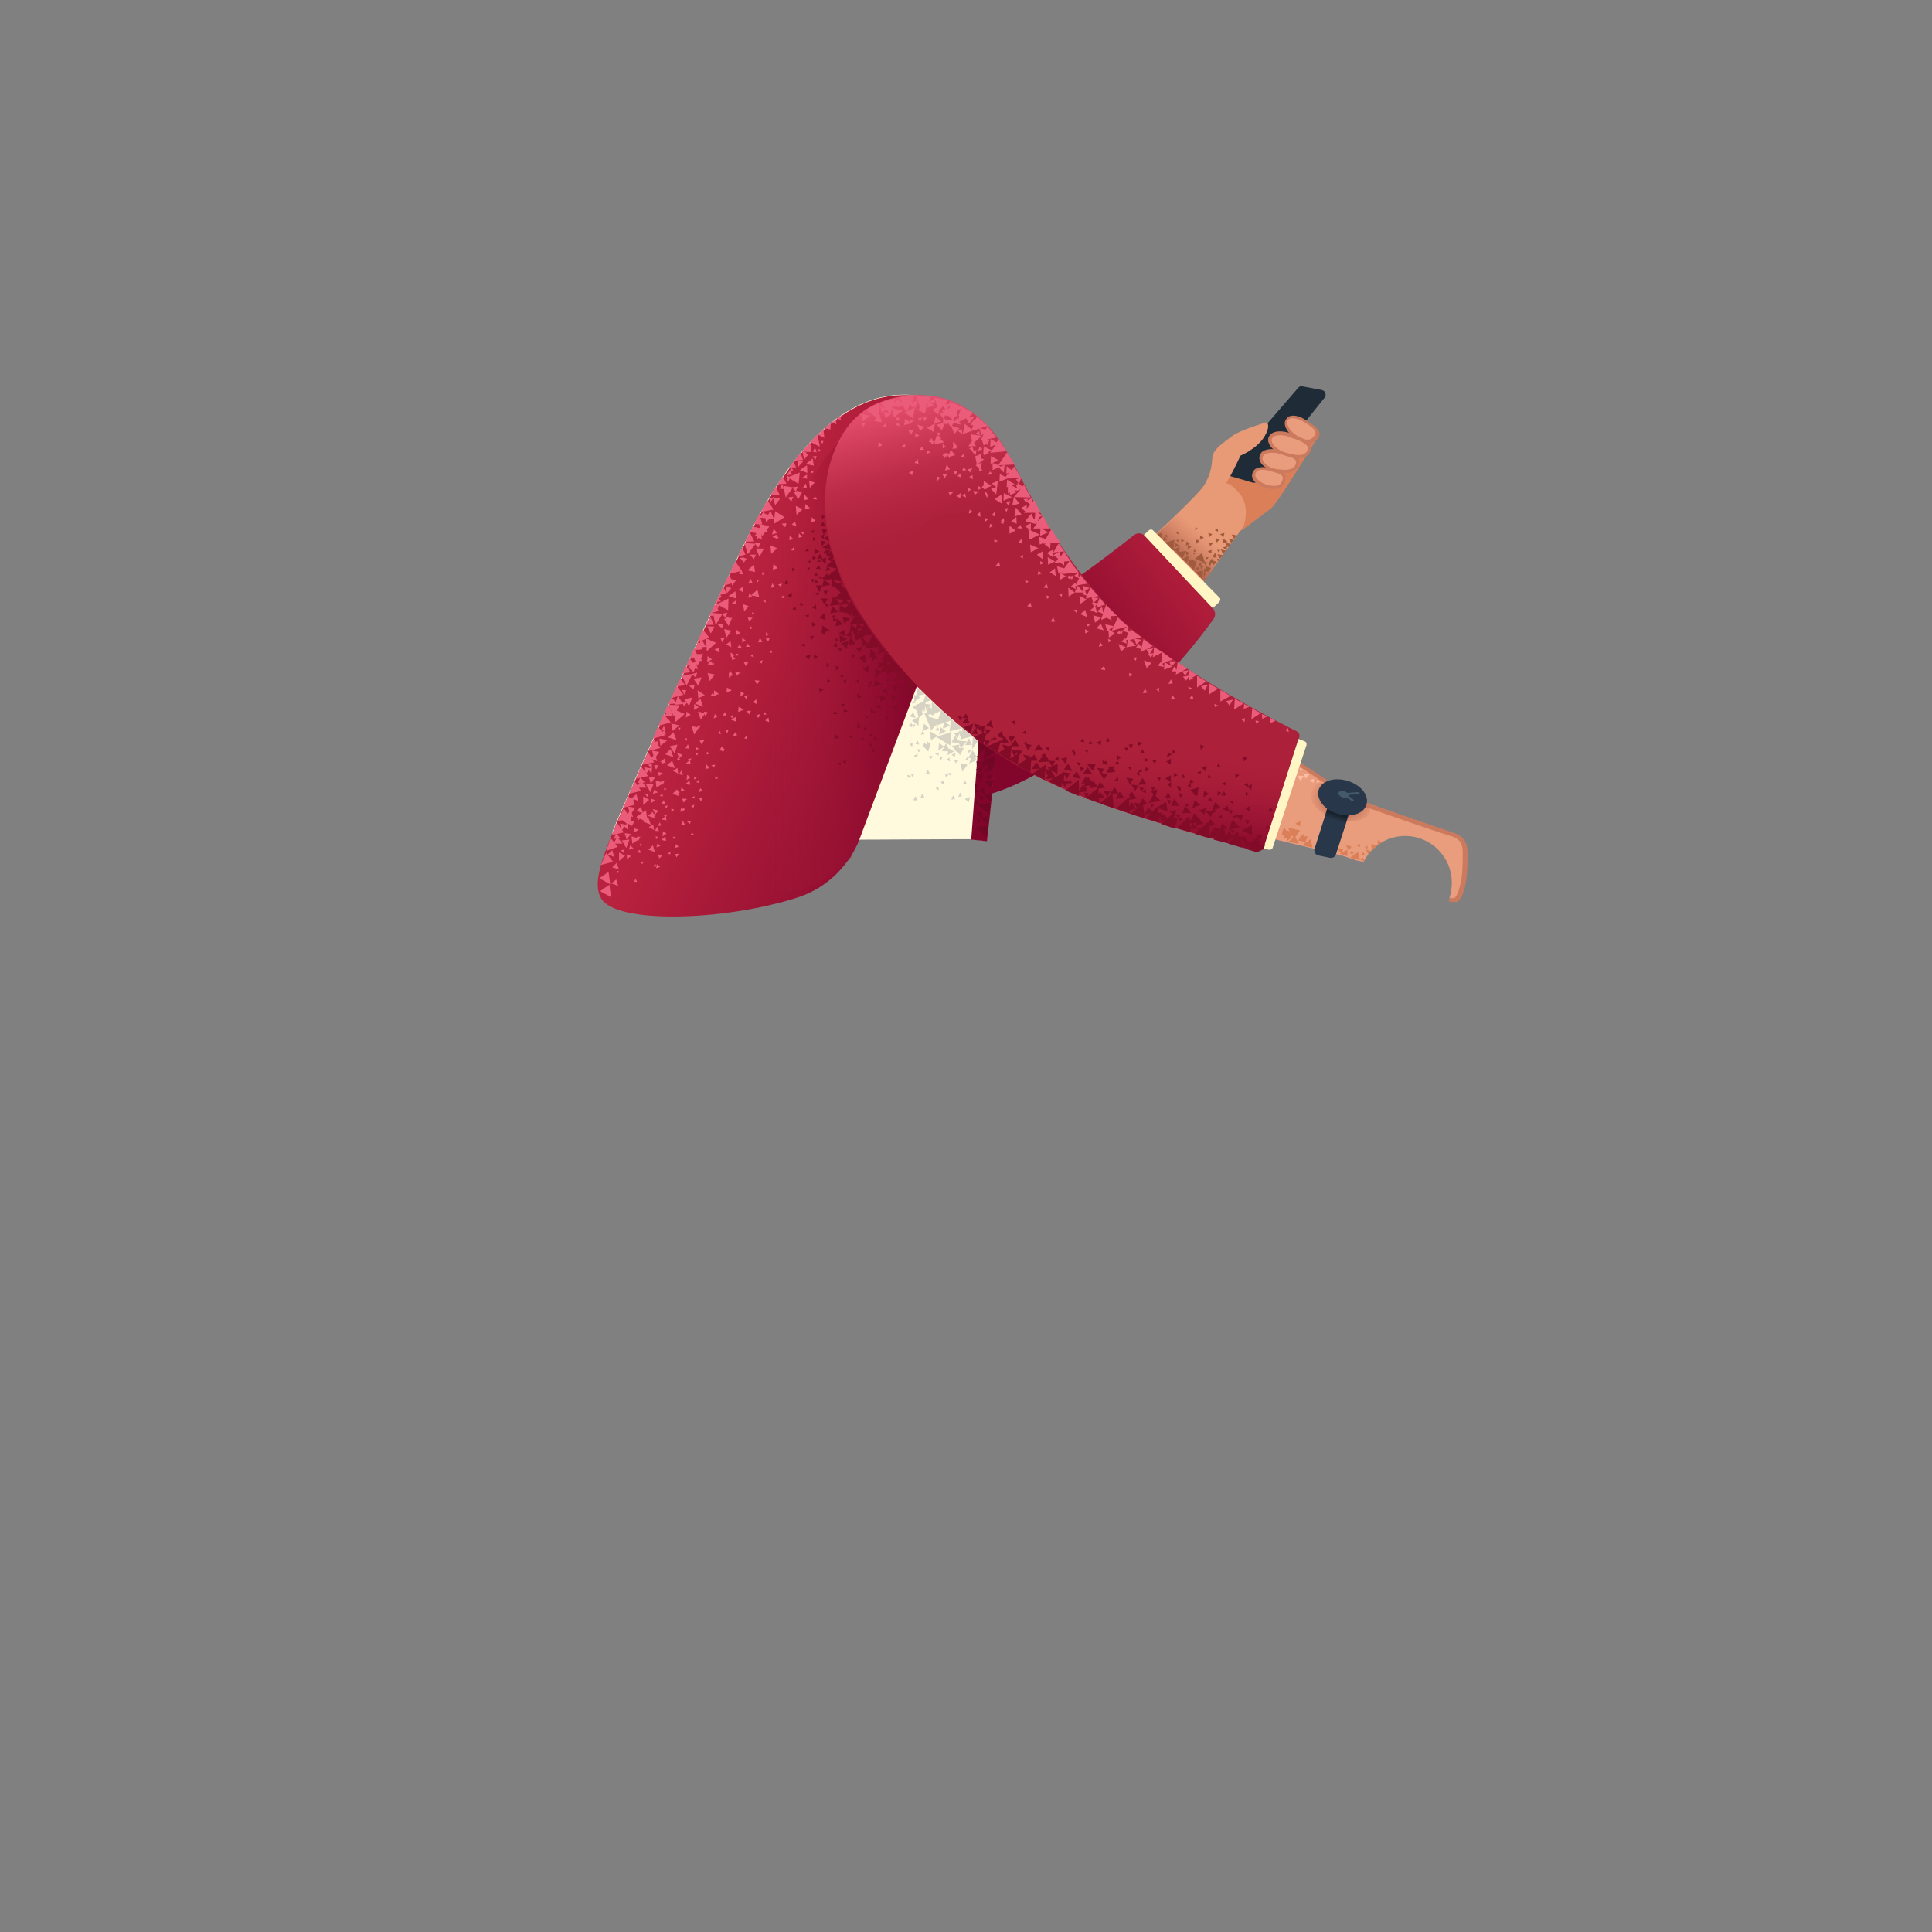 <svg xmlns="http://www.w3.org/2000/svg" viewBox="0 0 480 480" xmlns:v="https://vecta.io/nano"><rect x="0" y="0" width="480" height="480" fill="#808080" stroke="none"/><path d="M306.6 133l3.1-2.1 6.1-4.6c1.6-1.2 11.1-16.9 11.1-16.9l-8.6-3.5-10.5 6.8-4.4 8.3 3.2 12z" fill="#da7f57"/><path d="M323.6 96l4.8.9c.9.2 1.2 1.2.7 1.9l-16.6 20.7c-.3.4-.8.5-1.3.4l-5.5-1.6c-.8-.3-1.1-1.3-.5-1.9l17.3-20c.3-.4.7-.5 1.1-.4z" fill="#1f2b36"/><path d="M285.4 134.3s12.6-11.5 14-14.1 1.7-4.5 1.8-6.6c.2-2.1 3.3-4 5-5.3 1.7-1.4 8.5-3.4 8.5-3.4s1.2.8-.7 3.8c-1.9 2.9-5.8 4.5-5.8 4.5s-1.6 3.4-2.6 5.2l-1 1.7s1.2-.2 3.6 2.8c2.4 3.1.8 7.8.8 7.8l-14.8 20.5-8.8-16.9z" fill="#e89976"/><path d="M319.7 104.3c.9-1.6 3.4-.4 4.3.3 1 .7 4.2 2.1 3.1 3.8s-2.5 1.8-4.6.6c-2-1.1-3.5-3.4-2.8-4.7z" fill="#ea9d7d"/><path d="M325.1 110.2c-.7 0-1.6-.2-2.6-.8-1.6-.9-2.8-2.3-3.2-3.5-.2-.7-.1-1.3.2-1.7.3-.5.7-.8 1.3-.9 1.3-.2 2.9.5 3.6 1.1.1.1.4.2.6.4 1 .6 2.5 1.6 2.8 2.7.1.4 0 .9-.3 1.3-.4.6-1.2 1.4-2.4 1.4zm-3.9-6.3h-.4c-.3.1-.6.2-.8.5s-.2.8-.1 1.1c.3 1.1 1.4 2.3 2.8 3 2 1.1 3.1 1 4-.5.1-.2.2-.4.1-.7-.2-.8-1.6-1.7-2.4-2.2-.3-.2-.5-.3-.7-.4-.5-.3-1.6-.8-2.5-.8z" fill="#cc7a5e"/><path d="M313.2 113.6c.3-1.8 3.1-1.6 4.2-1.3s5.4.7 5 2.8c-.4 2-2.3 2.3-4.8 2-2.4-.5-4.6-2-4.4-3.5z" fill="#ea9d7d"/><path d="M319.3 117.5c-.6 0-1.3-.1-1.6-.1-1.8-.3-3.5-1.2-4.3-2.2-.4-.5-.6-1.2-.5-1.7.1-.6.4-1.1.9-1.4 1.1-.7 2.9-.6 3.8-.3.2 0 .4.1.7.1 1.4.3 3.6.7 4.3 1.8.2.4.3.8.2 1.3-.4 2.1-2.1 2.5-3.5 2.5zm-3.4-5c-.6 0-1.3.1-1.7.4-.3.2-.5.4-.5.8-.1.4.1.8.3 1.1.7 1 2.2 1.7 3.7 1.8 3.4.5 4.1-.6 4.3-1.6 0-.2 0-.4-.1-.6-.6-.9-2.7-1.3-3.8-1.6-.3-.1-.5-.1-.7-.2-.5-.1-1-.1-1.5-.1z" fill="#cc7a5e"/><path d="M311.4 117.8c.3-1.6 2.7-1.5 3.7-1.2s4.2.6 3.9 2.3c-.4 1.8-1.5 2.3-3.7 2-2.1-.3-4.1-1.8-3.9-3.1z" fill="#ea9d7d"/><path d="M316.5 121.5c-.4 0-.8 0-1.2-.1-1.6-.2-3.1-1.1-3.8-2-.4-.5-.5-1.1-.4-1.6s.4-1 .8-1.3c1.1-.7 2.7-.4 3.4-.2.2 0 .4.1.6.1 1.4.3 3.9.8 3.5 2.6-.3 2-1.6 2.5-2.9 2.5zm-4.6-3.7c-.1.4.1.7.3 1 .6.8 1.9 1.6 3.3 1.8 2.3.4 2.9-.3 3.2-1.7.2-1-1.4-1.4-2.9-1.8-.3-.1-.5-.1-.7-.2-.7-.2-2-.3-2.8.1-.2.4-.4.6-.4.8z" fill="#cc7a5e"/><path d="M315.7 108.8c.7-1.7 3.8-1.2 5-.7s5.6 1.7 4.7 3.7c-1 1.9-2.8 1.8-5.4 1.1-2.8-.7-5-2.7-4.3-4.1z" fill="#ea9d7d"/><path d="M322.6 113.8c-.9 0-1.9-.2-2.9-.5-2-.5-3.8-1.7-4.4-3-.3-.6-.3-1.2-.1-1.7.9-2 4.1-1.5 5.5-.9.1 0 .3.1.5.2 1.4.5 3.9 1.5 4.5 2.8.2.4.2.9-.1 1.3-.6 1.4-1.7 1.8-3 1.8zM316 109c-.1.3-.1.6.1 1 .5 1.1 2.1 2.2 3.9 2.6 2.9.8 4.2.6 4.9-.9.1-.2.1-.4 0-.6-.4-1.1-2.9-2-4-2.3-.2-.1-.3-.1-.5-.2-.9-.4-3.7-1-4.4.4z" fill="#cc7a5e"/><linearGradient id="A" gradientUnits="userSpaceOnUse" x1="295.396" y1="130.567" x2="255.384" y2="159.465"><stop offset="0" stop-color="#b9223e"/><stop offset=".99" stop-color="#82052b"/></linearGradient><path d="M228.2 143.4s7.4 2.4 18.4 3.4c9.2.6 15.9-.3 19.9-2.6 3.2-1.9 11.5-8.3 15.3-11.3.8-.6 1.9-.5 2.6.2l16.9 18c.7.7.8 1.9.2 2.7-3.6 5-14 18.6-26 26.7-13.7 9.2-30.1 23-50.1 16.9-15.6-6.5 2.8-54 2.8-54z" fill="url(#A)"/><linearGradient id="B" gradientUnits="userSpaceOnUse" x1="298.636" y1="132.282" x2="292.639" y2="139.204"><stop offset="0" stop-color="#cc7a5e" stop-opacity="0"/><stop offset="1" stop-color="#aa5f4b"/></linearGradient><path d="M295 126.8c8.1 6.2 11.1 7.8 11.1 7.8l-6.9 9.8-11.8-11.8 5-4.5c.8-.6 1.6-2.1 2.6-1.3z" fill="url(#B)"/><g fill="#a05a3c"><path d="M298 140.8l-1 .4 1 .5v-.9zm4.6-1.3l.4-.6-.6-.1.2.7zm-5.5-8.6l-.2.8.7-.3-.5-.5zm3.2 7.6l-.7-.1.2.6.5-.5zm2.6-1.1l.2-.8h-.7l.5.8zm3.1-4.6l.6 1.1.7-.9-1.3-.2zm-2.9 6l.7-.9-1.4-.2.7 1.1zm1.8-3.1l-1.1.3.9.7.2-1 .2.3.7-.9-1.3-.2.4.8zm-3.9.9l-1 .4 1 .5v-.9zm.2-3.9l-1-.3.2 1.1.8-.8zm1.1 5.9l-.4-1.3-.7 1.1 1.1.2zm-1-3.6l-1.1-.3.5 1 .6-.7zm-9.2-.1l-.2 1.1 1-.5-.8-.6zm13.8 0l.6-.8-1.2-.2.6 1zm-8.1 4.7l.2 1.1.2-.3.2 1 .7-.8-.8-.2.3-.4-.8-.4zm6.1-1.9l.7-.9-1.3-.3.6 1.2zm-5.7-4.7l-.1 1.1 1-.5-.9-.6zm.5 10.9l.2-2.2-1.8.5 1.6 1.7zm-5.8-6.7l.2-1.4-1.6.8.3-2.5-2.4.8 2 1.9v-.2l1.5.6zm2.4.9l-1.6.9 1.4.6.2-1.5zm3.9 5l.4-.6-.6-.1.2.7zm-5.6-9.3l-.2.8.8-.2-.6-.6zm-.9.2l-.5.3.6.4-.1-.7zm0-1.9l-.5.3.6.4-.1-.7zm3.9 7.5l.3-.2-.9-.5v.4l-.7-.2.2.8-.4.1 1.5 1.5.8-2.2-.8.3zm-.5.1h0l-.2.2.2-.2zm3.7-.1h-.5l-.7-2.2-1.7 1.4 2.2 1 .4.6.3-.8zm-9.9-6.8l-.6.3.7.5-.1-.8zm7.3 4.6l-.7-.2.1.6.6-.4zm-.4-1l-.3.6.6.1-.3-.7zm7.1-1.4l1.1-.4-1.1-.8v1.2zm-1.3-3.6l-.8.3.8.4v-.7zm-5.3 3.7l.7-.8-1-.3.3 1.1z"/><path d="M294.8 138.1l.7-.8-.8-.3v-.1h-.1l-2.4.3 1.5 1.5.9-1.6.2 1zm6.3.6l-.7 1 .6.1h-1l.7.8.3-.8.3.1.2.5.8-.8-1.1-.4-.1-.5zm3.1-6.3l-1.1.3.9.7.2-1zm-9.4 2.1l-.2 1.1 1-.5-.8-.6zm-5.6-1.1l-.2 1.1 1-.5-.8-.6zm13.1 1.4l.7-.8-1-.3.3 1.1zm-2.5 6.8l-.6-.4-.1 1.1.8-.4.2.3.8-1.1-1.5-.4.4.9zm-11.3-7.9l.1-1.3-1.1.4 1 .9z"/><path d="M295 136.4l1-.5-.8-.6-.2 1.1z"/></g><path d="M199.4 108.3h0z" fill="#f5b421"/><path d="M153.9 208.8l63.8-.2 19.6-.1h3.9l3.9.4s3.2-25.4 5-61.4c1-19.4 7.5-47.8-24.1-49.4-12.7-.7-26.7 7.9-40.7 36.2-8.9 17.9-28.7 61.4-33 72-.6 1.2.3 2.5 1.6 2.5z" fill="#fffadd"/><linearGradient id="C" gradientUnits="userSpaceOnUse" x1="179.987" y1="156.688" x2="247.462" y2="185.001"><stop offset="0" stop-color="#b9223e"/><stop offset=".99" stop-color="#82052b"/></linearGradient><path d="M149.3 223.1c3.4 6.5 30.4 5.8 48.8-.1 11.8-3.8 15.4-14.4 15.4-14.4l14.3-38.1 15.3 13.8-1.8 24.3 3.9.4s3.2-25.4 5-61.4c1-19.4 7.5-47.8-24.1-49.4-12.7-.7-26.7 7.9-40.7 36.2-8.9 17.9-28.7 61.4-33 72-4.4 10.6-4.5 14.1-3.1 16.7z" fill="url(#C)"/><linearGradient id="D" gradientUnits="userSpaceOnUse" x1="191.321" y1="164.022" x2="228.406" y2="164.022"><stop offset="0" stop-color="#ad203a" stop-opacity="0"/><stop offset=".99" stop-color="#82052b"/></linearGradient><path d="M211.8 106.3s-12.4 9.3-25.3 44.2c-4 10.9-14.5 53.2-9.3 60.7 15.5 22.5 34.2 1.9 34.2 1.9l17.4-45.6-17-61.2z" fill="url(#D)"/><path d="M362.3 208c-1.9-1.1-6.3-2.2-9.4-3.5-7.4-3.2-13.5-4.8-18.8-7.3-3-1.5-41.3-27.5-45.6-30.1-5.6-4.1-28.9-32.7-28.9-32.7L229.7 148s28.7 38.3 34.5 42.7c6.7 5.3 17.2 8.2 31.4 12.3s26.5 6.7 37.5 9.5c1.7.4 3.3 1.3 5.7 1.6 1.9-3.8 5.8-6.4 10.3-6.4a11.61 11.61 0 0 1 11.6 11.6c0 1.3-.2 2.6-.6 3.8.1.2.2.4.4.5 3.6 1.7 4.8-14 1.8-15.6z" fill="#ea9d7d"/><path d="M361.1 224.1a5.02 5.02 0 0 1-1.2-.2l.4-.9c.3.2.9.2 1 .1.7-.3 1.3-2.4 1.5-3.3.6-2.2.6-5.9.6-7.7 0-1.9-.2-3.6-3-4.4-3.2-.9-23.4-8-24.2-8.3l-.1-.1c-.1-.1-12.9-8.7-18.8-12.5l-16.6-11c-3.5-2.4-6.5-4.4-7.8-5.1l-.3-.2c-2.8-1.9-5.9-4-9.4-8.1-3.6-4.1-6-7.1-6-7.2l.8-.6a306.49 306.49 0 0 0 6 7.2c3.4 4.1 6.5 6.1 9.2 7.9l.3.2 7.8 5.1 16.6 11 18.8 12.5 24.1 8.3c3.5 1 3.8 3.3 3.8 5.3s0 5.6-.6 8c-.5 2.1-1.1 3.6-2.1 4h-.8z" fill="#cc7a5e"/><g fill="#ea5c7a"><path d="M170.6 193.8l1-.7-.9-.6zm-1.9 4l-.5-1.7-1.1 1.1zm-8.9 4.2l-.6-1.5-1.1 1zm2.9 1.3l-.5-1.6-1.2 1zm5.5-28.5l-1.4-1.6-.7 1.7zm-.9 3.1l-1.3-1.6-.8 1.6zm-6.6 17.8l-1.4-1.7-.8 1.7z"/><path d="M160.2 194.4l-1.1-1.3-.6 1.4zm13.2-28.1l-.6-2-1.4 1.2zm1.3 9.3l-.7-2-1.3 1.2zm-6.6 8.3l-.8-2-1.3 1.3zm-2.3 0l-2-.4.3 1.8zm-.9 10.6l-2-.6.2 1.8zm3.9-14.3l-2-.4.3 1.8zm-1.5 7.9l-.7-2-1.3 1.3zm-8.7 10.9l-.5-1.7-1.1 1.1zm4-10.4l1.2-1.8-1.8-.3zm13.7-19.4l1.3-1.6-1.8-.4zm-2.7-7.5l1.3-1.6-1.8-.5zm6.9-3.3l1.2-1.7-1.8-.4zm-6.4 20.4l1.1-1.6-1.8-.4zm-1.6 3.7l1.1-1.7-1.8-.4zm4.1-25.1l.9-1.7-1.8-.1z"/><path d="M181.9 145.5l1-1.4-1.4-.2zm-3.2 2.3l1.8-.3-.8-1.8zm6.2 4.1l1.1-1.3-1.4-.5zm-4.3-4.5l1.1-1.3-1.4-.5zm-20.1 44.9l1-1.4-1.5-.3zm1.2 2.4l1-1.5-1.5-.2zm1.6-5.6l-.6-1.7-1.1 1.1zm4.4 1.8l-.7-1.9-1.3 1.1zm7 7.3l-1 .1.4.8zm-10.7-8.9l1.4.3-.2-1.2zm-1 1.9l.6-1.1h-1.1zm.4 5.7l-.8-.8-.4 1.1zm9-20.5l1.2-.7-1.1-.8zm3.3-11.9l1.2-.7-1.1-.8zm-5.3 13.8l1.2-.7-1-.8zm-4.9 4.2l-.5-1.1-.7.8zm1.2-2.7l-.5-1-.7.6zm8.3 4.1l-1.2.1.5.9zm-4.3-9.4l-1.2.1.5.9zm.5-4.1l1.1.9.3-1.2zm.6-2.9l1.1.8.3-1.2zm6-17.8l.5 1.7.4-1.3zm-9.8 20.9l2.2-.4-1.2-1.6zm1.5-3.3l2.1-.3-1.2-1.6z"/><path d="M171.2 175.4l.8-2.1-2 .4zm2.3-5l.8-2.1-2 .3zm-5.9 16.8l.7-2.2-1.9.4zm-6 9.6l.8-2.1-1.9.2zm22.8-35.7l-.7-1-.5.9zm1.8-13.8l-.3 1.2 1-.2zm-8.7 14l1 .8.2-1.1zm-.7-9.4l-.5 1.1h1zm-3 11.2l-.3 1.1h1zm4-13.5l1.3-.2-.6-1zm-6 38.8l-.9.2.5.6zm3.8-1.7v.8l.6-.3zm-5.7-2.9l.8.2-.1-.7zm-8.7 13.4l-.9.1.5.7zm3.9-1.6l-.1.7.6-.2zm-5.6-3.1l.7.3-.1-.7z"/><path d="M189.7 177.6l.7-.1-.4-.6zm-7.7.9v-.8l-.6.2zm-4.6-7v1.4l1.2-.5zm-1.6-6.5l1.2.3-.3-1.1zm-5.8 7.6l.5-1.1-1-.1zm16.5-28.8l-.6 1.1h1.1zm-2.3-2.2l-.6 1 1 .1zm-.4-3l.7.8.3-.9zm-5.3 10.1l.9-.4-.6-.6zm2.2 5.5l.5-.8-.8-.1zm1.1 8.7l.1 1.1.9-.4zm-8.5 8.6l.2 2 1.6-.8z"/><path d="M184.4 158.4v1.2l.9-.4zm-2.9 3.7l.1 1.2.9-.5zm5.1-14.2l2 .4-.4-1.8zm-3.3-9.6l1.9-.5-.8-1.8zm2.4 3.4l1.9.4-.3-1.8zm-4.7 6.4l1.9.6-.2-1.8zm-17.6 37.5v-1.5l-1.1.5zm1.3 6.5l-1.2-.3.2 1zm6.2-7.2l-.6 1 1 .1zm-2.7 2.2l.6 1.3.8-.9zm-3.8-5.6l1.1-.1-.6-1zm-2.5 9.3l.1-1-1 .2z"/><path d="M161.9 192.1l.1-1.5-1.1.5zm.9 6.7l-1.1-.4.1 1.1zm6.5-7.4l-.6 1 1 .1zm-1.5-12l2.3-2-2.5-1.1zm-8 20.6l1.5-1.3-1.5-.8zm-3.5-2.8l3-.7-1.6-2.4zm3.2-7.2l3-.6-1.5-2.6zm-1.5 3.5l3-.7-1.7-2.4z"/><path d="M161.1 186.6l3-.8-1.7-2.1zm1.1-3.1l3-.8-1.7-2.2zm1.4-3.2l3-.8-1.7-2.1zm3.8-2.3l1.4-2.8-2.7-.1zm3.2-7.7l1.4-2.8-2.7.2zm1.7-3.3l1.4-3.5-2.7 2.2zm-5.5 6.4l3-.8-1.7-2.2zm-12 27.3l3-.8-1.7-2.2z"/><path d="M157 205.2l-.4-3.2-2.3 1.6zm3.9-.8l-.4-3.1-2.3 1.6zm17.2-54.3l2.8 1.5.1-2.9zm-2.5 11.7l2.3-2.1-2.5-1.1zm-5.2 27.9l1.2.2-.2-1.1zm-5.7.2l.5-1h-.9zm5.4 6.4l-.8-.6-.2.9zm-4.1-21.4l-1 2.3 2-.1zm2.4-2l-.7 2.2 2-.2zm6.2-11.6l-1.3-1.5-.7 1.7zm-2 3.9l-1.3-1.6-.8 1.8zm5.7-10l1.1.9.3-1.2zm1-2.7l1 1 .4-1.3zm-4 2.8l2.1-.1-.9-1.9zm1.3-3l2-.5-1-1.7zm4.4 3.2l.9-2-2 .2z"/><path d="M182.9 156.4l-.1 1.4 1.2-.4zm-1.1-6.5l1.2.3-.2-1zm-2.4 9.7l.6-1-1-.1zm-6.1 5.8l1.4-2.9H172zm4.5-10.1l1.7-2.8-2.4-.2zm-4.6 4.3l3-1.2-1.6-2zm8-17l3.1-.8-1.6-2.3zm-1.4 2.9l2.4-.7-1.1-2z"/><path d="M172.5 161l-1.1 2.5 2-.3zm1.7-2.3l-.7 2.2 1.9-.2zm-3.9 36.1l1.2.2-.2-1.1zm-5.7.2l.5-1h-.9zm5.4 6.4l-.8-.6-.2.9zm-1.5-9.2l-.2-1.4-1.1.7zm2.2 6.3l-1.2-.1.3 1zm4.9-8.6l-.4 1.1 1-.1zm-1.9-8.7l.3-1-.9.2zm-.1 4.8l-.7-.4v.8zm5.3-4.4l-.5.6.7.2zm2.6-14.9l-.4.8h.8zm1.2-4.2l.5.5.2-.6zm-5.8 2.9l.6-.5-.6-.3zm11.2-20.6l.5-.7-.7-.1zm-.6 7.7l-.5-.5-.3.6z"/><path d="M181.1 168.4l1-.8-1-.5zm-3.5 4.6l-.5-.9-.5.7zm8.3-.3l-1 .3.5.7zm-4.1-1.2l-1.2-.7-.1 1.3zm6.1 2.2l-.8.8.9.4zm-3.2-9.3l.6 1.1.6-.9zm1.6-3.7l-.5-.8-.5.8zm3.2 3.3l-.8.3.5.6zm.8-6.9v.9l.7-.4zm-1-23l-.3-2-1.5.9zm2.3 3.5l1.5-1.4-1.7-.7zm-1.3-7.9l1.5-1.3-1.7-.8zm7.6-1.8l1.5-1.4-1.7-.8zm-5.3-2.4l1.2-1.6-1.8-.4zm7.2-11.3l1.1-1.4-1.5-.4zm-3.7 2l1.7-.1-.7-1.4zm5.1 5l1.2-1.3-1.4-.5zm-2.9-5.2l1.2-1.3-1.4-.5zm-6.5 16.8l1.3-.4-.9-1zm-5.5 5l1 1.1.5-1.1zm1.2-2.8l.9 1.1.5-1.2zm7.9-16.9l.4 1.7.5-1.2zm-10.3 16.5l2.3-.1-1.1-2.2zm3.6 3.7l1.1-2h-2z"/><path d="M197.9 130.8l-.4-1.2-.8.7zm-3.7-.7l.9.9.3-1zm.1-9.8l-.6 1.1 1.1.1zm-4 10.8l-.6 1.1 1.1.1zm5.1-13l1.4-.2-.6-1zm-3.2 21.9l-.2 1.5 1.2-.3zm-.3-6.6l1.1.4-.1-1zm-7.1 6.4l.7-1-1-.3z"/><path d="M200.2 120.1l-.7 1.1 1 .1zm2.3-8.9l-.6 1 1 .2zm-.6 2.2l.7.8.3-.9zm-5.7 3.8l.9-.4-.6-.6zm1.9 5.6l.6-.7-.9-.2zm.4 9.7l-.1 1.1.9-.2zm3.2-4l-.1 1.2 1-.3zm-5.5 4.6l-.1 1.1 1-.3zm7-25.1l1.6.8-.2-2.2zm-3 7.3l2 .4-.3-1.8zm-1.5 1.5l1.9.7-.1-1.9zm-12.9 20.9l1.9-2.6-2.8-.2zm2.4-3.7l1.9-2.5-2.7-.6zm7.5-15.4l2.7 1.6.3-2.8zm-3.5 11.6l2.7-1.7-2.3-1.5zm-1.4-1.4l-1.1-1.7-1 1.5z"/><path d="M188.4 132.5l-1.2-2-.9 1.7zm7.3-8.9l.9 1 .5-1.2zm1.1-2.5l.9 1 .5-1.2zm-5.3 1.8l2.2.1-.9-2.1zm1.7-2.6l2.2-.1-.9-1.8zm5.1 3.8l1-1.9-2 .1zm1.8 1.1l-.1 1.4 1.2-.4zm-.7-6.6l1.1.4v-1.1z"/><path d="M191.4 124.8l.7-1-1-.1zm-2.1 8.5l1.9-2.6-2.6-.5zm5.9-9.7l1.8-2.5-2.4-.4zm-6.2 3.6l3.2-.6-1.5-2.3z"/><path d="M199.2 112.2l2.4.1-.3-2.4zm-1.8 2.2l2.1-.1-.6-1.8zm-8.7 13.3l-1.4 2.5 2.1.1zm2.7-.8l-1.1 2 2 .1zm5.7 9.1l-.5.7.8.1zm1.9-3.8l.5.6.3-.6zm-6.2 1.6l.7-.2-.5-.4zm11.5-23.5l.3-.7-.7-.1z"/><path d="M207.8 104l1.1.3-.1-1zm-3 2.4l1.5.3.1-1.6zm-3.5 3.4l2.4 1.2-.6-3zm-1.4 13.1l-.2 1.4 1.2-.3zm6.8-18l1.1.5-.1-1.1zm-7 8.5l.7-1-1-.2zm4.3-1.3l-.5-.6-.3.7zm-1 12l-.5-.8-.5.7zm-1.5-7.3v.8l.7-.3zm-37.6 87.5l-.4.9.8-.1zm1.2-4l.5.5.3-.7zm-5.8 2.7l.6-.4-.6-.3zm9.5-21.5l.3-.7h-.7zm.2 7.2l-.6-.5-.2.7zm15-15.6l.9-.8-.9-.5zm-3.4 4.8l-.5-1-.5.8zm8.3-.5l-1 .3.5.7zm-4.1-1.1l-1.3-.7-.1 1.3zm6.1 2l-.8.7 1 .4zm-3.4-9.3l.6 1.1.6-1zm-18.6 28l-.6-.7-.4.8zm3.6 2.9l-.8.4.6.4zm-.1-7l.1.8.6-.4zm8.3-10.7l.3-.9-.8.1zm-.6 4.2l-.7-.4-.1.7zm5.4-3.6l-.6.6.6.2zm-7.6 10l-.3.7.8-.1zm-6.1 5.3l.7.3.1-.6zm11.1-16.4l-.8 1 1 .3zm2.6-5.1l.6.9.5-.9zm-8.2 1.9l1-.5-.7-.6zm4.3.3l1.3.5-.1-1.2z"/><path d="M175.2 177.9l.7-.9-1-.2zm4.9 8.4l-.8-.9-.5 1.1zm-3.4 3.8l.7.6.3-.7zm-3.9-2.3l.7-.5-.7-.4zm1 6.8l-.3-.8-.5.5zm10.9-47.4l-.2-1.4-1 .7zm2.3 6.3l-1.2-.1.3 1zm4.9-8.6l-.4 1.1 1-.1zm2.6 3l-.3.7.7-.1zm-1.2-2.7l.7.6.3-.8zm-3.9-2.3l.6-.4-.6-.4zm.9 6.8l-.2-.8-.5.5zm-8.6 11.1l-.2-1.5-1.1.8zm2.2 6.3l-1.2-.1.3.9zm4.9-8.7l-.4 1.2 1-.1zm2.6 3.1l-.2.7.7-.1zm-1.2-2.8l.7.7.3-.9zm-3.9-2.3l.7-.4-.6-.4zm1 6.9l-.3-.8-.5.5zm-13.7 33.5l1-.3-.6-.7zm-9 11l1-.7-.9-.6zm-1.9 3.9l-.5-1.7-1.1 1.1zm-8.9 4.3l-.6-1.6-1.1 1.1zm-.2 4.1l-.5-1.6-1.2 1zm1.1-10.5l-1.4-1.7-.8 1.7z"/><path d="M154.2 208.3l-1.1-1.2-.6 1.3zm4.7.1l-2-.6.2 1.8zm-6.3 4.5l-.5-1.7-1.1 1.1zm4-10.4l1.2-1.8-1.8-.3z"/><path d="M154.5 206.3l1-1.4-1.5-.3zm1.2 2.3l1-1.4-1.5-.2zm1.6-5.6l-.6-1.7-1.1 1.1zm4.4 1.9l-.7-2-1.3 1.2zm7 7.2l-1 .1.4.8zm-10.7-8.9l1.4.3-.2-1.2zm-1 2l.6-1.1h-1.1zm.4 5.6l-.8-.8-.4 1.1zm-1.8-.1l.8-2.1-1.9.2zm10.2-8.4l-.9.2.5.6zm3.8-1.7v.8l.6-.3zm-5.7-2.9l.8.2-.1-.7zm-8.7 13.4l-.9.1.5.7zm3.9-1.6l-.1.7.6-.2zm-5.6-3l.7.3-.1-.7zm3.9-7V198l-1.1.5zm1.3 6.6l-1.2-.3.2 1zm6.2-7.3l-.6 1 1 .1zm-2.7 2.2l.6 1.3.8-.9zm-3.8-5.5l1.1-.1-.6-1zm-2.5 9.3l.1-1.1-1 .3z"/><path d="M155.9 206.1l.1-1.5-1.1.5zm.9 6.6l-1.1-.4.1 1.1zm6.5-7.3l-.6 1 1 .1zm-9.5 8.5l1.5-1.3-1.5-.8zm-3.2-2.5l2.9-1-1.8-2.2zm2.9-7.4l3-.7-1.5-2.6zm-1.5 3.5l3-.7-1.7-2.4zm-2.7 7.4l3-.8-1.7-2.2zm2.3 4.8l-.4-3.1-2.3 1.6zm.2 3.2l-.4-3.1-2.3 1.6zm12.6-19.3l1.2.2-.2-1.1zm-5.7.2l.5-1h-.9zm5.4 6.4l-.8-.6-.2.9zm.2-1.5l1.2.2-.2-1.1zm-5.7.2l.5-1h-.9zm5.4 6.5l-.8-.7-.2 1zm-1.5-9.2l-.2-1.4-1.1.7zm2.2 6.2l-1.2-.1.3 1zm4.9-8.6l-.4 1.2 1-.1zm-11.7 14.5l-.4.8h.8zm1.2-4.1l.5.5.3-.7zm-5.8 2.8l.6-.4-.6-.3zm9.7-14.4l-.6-.5-.2.7zm-3.6 9.2l-.6-.7-.4.8zm3.6 2.9l-.8.4.6.4zm-.1-7l.1.8.6-.4zm9-.9l-.3.7.8-.1zm-6.1 5.2l.7.3.1-.6zm4.9-7.9l.7.6.3-.8zm-3.9-2.4l.7-.5-.7-.4zm1 6.8l-.3-.7-.5.4zm-.2 2.2l1-.3-.6-.7z"/></g><g fill="#820c28"><path d="M210.1 158.2l-1.7-.8 1.3-1zm1.2-5.1l-1.4-1.2 1.6-.6zm-5.2 3.6l-2 .5.3-1.8zm1.9-3.1l1.4 1.5-1.8.5z"/><path d="M208.4 152l-2.1.4.4-1.8zm10.8 18.1l-2.1.5.3-1.8zm-8-20l-2.1.1.6-1.7zm2.2 2.1l-1.7 1.2-.4-1.7zm-2.1 1.5l-1.6 1.2-.4-1.7zm-.8-2.3l-1.9.8v-1.8zm2.7 5l-2.1.7.3-1.9z"/><path d="M213.8 156.9l-1.8.8-.1-1.8zm-8.9-6.6l-.9-1.6h1.6zm-1.3-3.2l-.9-1.6 1.6-.1zm1.5-7l-1.2-1.1 1.4-.5zm1.7-.3l-1.2-1.1 1.4-.5zm5.1 18.7l-1.7-.6 1.1-1.1zm-6.8-10.6l-.5-1.1 1.1-.1zm1.3 5.4l.8-.5.3.8zm-7.6-3.7l.8.6-.7.5zm4.5 13.6l-1.1.5v-1zm5.6-1.2l-.7-.8.8-.2zm-3.6 7.5l.5-.9.5.8zm-2.6-19.3l.1 1.2-1-.4zm.7-5.6l-.9.3v-.9zm5.8 6.1l-.6-.9.9-.1zm-.1-3.3l-.8-1.6 1.6-.1z"/><path d="M209.1 147.4l-2.1-1.9 2.2-1zm-1.8-3.7l-1-1.5 1.7-.2zm1.7 6.5l-2.8.3.8-2.3zm-6.2 4.9l-1 .6-.1-1.1zm4.9 3.3l.6.8-.8.2zm-6.9-4.7l-.7-.8.9-.2zm15.8 31.9l-.8-.6.8-.4zM205.8 151l-.9-.7.9-.4z"/><path d="M207.3 148.8l2.7-2.9 1.5 3.3z"/><path d="M209.2 152.2l2.3-3 1.8 3.1zm-2.9-6.9l-2 .4.4-1.8zm2.1 0l-1.9.5.3-1.8zm-3.3-1.7l3-2.5 1 3.4z"/><path d="M204.2 143.8l1.4-1.4.6 1.7zm.1-7.8l1.7-1 .4 1.7zm.2-2.2l1.3-.7.2 1.3zm-.3 1.9l-.2-1.4 1.2.3zm1.2 2.3l-.4-1.4 1.3.2zm-1 .9l-1.4-.2.7-1.1zm.2-6l-.4-1.5 1.3.3zm.5 7.8l2.2-1.8.8 2.4z"/><path d="M205.1 138.2l1.5-1.4.6 1.7zm5.9 17l2.1-3.2 2 2.9z"/><path d="M212.9 158.1l2-3.3 2.1 2.9z"/><path d="M214.9 161.1l2-3.4 2.2 2.9zm-10.1-8.8l.2 1.7-1.4-.5zm5.8 6.4l-1.9 1-.1-1.9zm15.8 13.6l-1.7 1.1-.5-1.8z"/><path d="M220.5 173.4l-1.7 1.1-.3-1.8zm-9.3-15.1l1.4 1.6-1.8.5zm7.3 1.9l1.5 1.5-1.9.8zm-2.1 1l1.4 1.6-1.8.5zm-2-2.6l1.4 1.5-1.7.5zm-2.6 5.1l-.3-1.1h1.1zm.6 5.6l.9-.5.1.9zm-7-4.6l.8.6-.9.4zm5.3 12.1l-1.2.1.3-.9zm5.8.3l-.4-1h.9zm-5.7 6l1-.5.1.8zm4.3-18.3l-1.8-1.4 1.9-.8zm.9 2.6l-1.7-1.3 1.7-.8zm-5.6-6.1l-1.4-1.5 1.8-.6zm12.6 15.6l-1.8-1.2 1.7-1zm-23.9-16.5l.7-.7.3.9z"/><path d="M207.9 159.6l.1 1.2-1-.3zm.1-5.6l-1 .4v-1zm6.4 5.5l-.7-.8.9-.2zm-1.4 12.8l1.1.9-1.1.3zm-3.3-4.6l-.5.9-.5-.8zm8.5.7l-1-.3.5-.6zm-3.3-10.3l-2.5 1.1-.2-2.3zm-.3-2.2l-1.9.6.2-1.8zm-.2 4.7l-.8 1.6-.9-1.1zm-12.2-2.7l-.4 1-.6-.7zm-.7 4.7l-.6 1.3-.8-.9zm3.7-5.1l-1.1-.2.5-.8zm2.6 9.1l-.2-1.2 1 .4zm8.8-2.2l-.1-1.8 1.5.6zm3.7 1.6l-1.6-1 1.4-.8z"/><path d="M218.2 166.1l.1-1.7 1.4.8z"/><path d="M220 164.2l1.5 2.5-2.6.2z"/><path d="M219.9 161.8l2.1 2.5-2.8.6zm-.5 5.1l-1.8 1.1-.2-1.8zm4.3 3.5l-1.5 1.5-.8-1.8zm-3 2.1l-1.7-.6 1.1-1.1zm.7-4.7l-1.4-1 1.3-.8zm-4.8 1.3l-.1 1-.8-.4z"/><path d="M220 167.4l1.7-3.5 2.3 2.7zm1.3 5.1l1.7.8-1.3 1.1zm-2.8 2.5l.5.9-1 .1zm-2-4.8l-.6.7-.4-.8zm7.3 2.4l-.8-.4.6-.6zm-6.3 10.2l.4 1.1h-1zm-1.6-4.9l-.7.7-.3-.9zm7.1 3l-.8-.5.7-.5z"/><path d="M220.4 177.6l.5 1-1 .1zm-2-4.7l-.7.6-.3-.7zm7.3 2.2l-.9-.4.8-.5zm1.5-3.2l-1.4-.5.9-.9zm-6.2-3.3l-.2.9-.8-.5zm.9.6l1.7-3 2.3 2.4z"/><path d="M224.4 171.3l1.1-2.9 2 2zm-19.7 0l-1.1.7-.1-1.1zm5.5-1.4l-.7-.8.8-.3zm-3.3 7.5l.6-.8.6.8zm3 12.6l-.5-.9.9-.1zm-1.5-6.6l-1.2.1.4-1zm5.8.8l-.3-.9.8.1zm-6.2 5.6l.8-.5.1.8zm5.1-10.1l.9.9-1 .3zm-3.2-4.8l-.5.8-.5-.7zm8.5 1l-.9-.3.6-.6zM204 139.6h-1l.4-.8zm-3 .4l-.1-.7h.7zm2.4 3.5l.7-.4.1.8zm1.7-12.8l-1.2-.2.6-.9zm-.9-1.7v-1l.8.3zm.9 12.9l.4-1.1.9.7zm-2.2.3l.2.9-.9-.2zm-6.8 2.7l-1.1.3.2-1zm5.9-.1l-.6-.9h.9zm-5.2 6.6l.8-.7.2.8zm4.7-19.5l.8-.1-.3.7zm1.4 2l-.9.5v-.9zm-.1 4.7l-.9.5-.1-1zm.8-1.6l-1.1.7-.1-1.3zm1-3l-.8-.9 1-.3zm-1.9 7.3l.8-.9.4 1zm-1.7-4.4l-.9.1.3-.7zm3.8.8l-.2-.7.6.1zm-4.3 3.6l.6-.4v.7zm-3.8 5.9v1.3l-1-.5zm1-5.6l-.9.3.1-.9zm5.5 6.5l-.6-.8.9-.1zm13.8 37.7l.5.9-.9.1zm-1.5-5l-.7.6-.3-.7zm7.1 3.1l-.8-.6.7-.4z"/><path d="M216.7 182.1v1l-.9-.4zm1-5.1l-.9.2.1-.8zm4.8 5.9l-.4-.9h.9z"/></g><g fill="#d6d3c4"><path d="M232 177.8l-1.2-.5.8-.7zm-.4-1.8l-1 1.3-.7-1.3z"/><path d="M231.4 175.1l-1.3 1.1-.5-1.4zm-.3 2.2l-1 .9-.5-1.1zm.4-2.9l2.4 2.1-2.4 1.2zm-3.8 2l1.8.8-1.2 1.2zm2-.3l-1.3-.1.6-1.1zm.1-3.6l-2.2.4.4-2z"/><path d="M227.5 178.4l-1.5-.4.9-1zm1.5-.7l-2.3-2.1 2.7-1.3z"/><path d="M229.7 176.8l-1.9-1.7 2.2-1zm-2.5-2.4l-.1-1.8 1.5.6zm1.9 7.3l.5-1.9 1.2 1.1zm4.2.8l.4-1.8 1.3 1zm-5.1-2.2l-1.6-1.3 1.7-.9zm13.6 2.6l-3.2.8.5-2.9z"/><path d="M239.1 180.9l-3.2.8.4-3zm-1.2 2.6l-.9-1.4 1.5-.3zm-3.7-2.5l.6-1.7 1.2 1zm-2.9 3.5l-.7 2.2-1.4-1.5z"/><path d="M237.2 185.8h2.3l-1 1.8zm-2.2-1.1l1 2-2-.1zm-2.5-4.4l1.4-3.9 2.6 2.5zm8.2 3.1l.8 1.7h-1.7zm-2.2 13.5l.5.9-.9.2zm-1.9-4.7l-.6.5-.4-.7zm3.1 1.6l.5 1-1 .1zm-1.6-4.8l-.7.6-.3-.8z"/><path d="M229.3 174.7l.6-2 1.3 1.3zm10.9 9.5l-1.5 1.6-.7-1.8zm.8 13.8l-.3 1.3-1-.8zm-10.9-20.5l.6-2.1 1.4 1.3zm-3.6 2.1l.1 1.1-.9-.4zm1-5l-.9.2.2-.8zm4.9 5.8l-.4-.8.8-.1zm5 6.6l-.2 1.1-.8-.6z"/><path d="M239.1 182.1l-.9.1.2-.8zm-.6 2.4l-2.1-.1.9-1.6zm4.3 3.7l-2.1-.1.9-1.7zm-9.7-1.7l.2-1.9 1.3.9zm2.3 1.1l.3-1.7 1.3.8zm-3.7-5.1l.3 1-.9-.2zm7.5 1.7l.3 1-.9-.2zm1.2 3.8l.3 1-.9-.2z"/><path d="M237.4 183.7l.3 1-.9-.1zm-.6 13.9l.5 1h-1zm-1.1-5.1l-.7.6-.2-.9zm5.1-2.8l.5-1.6 1 .9zm.5-3.3l-.6.7-.3-.8zm-11.4-8.6l3.4 1-1.9 2.7zm7.9 9.2l-1.3-1.7 1.9-.3zm-4.3-5.5h-1.1l.5-.9zm5 1.4l-.2-.9.8.1zm-6.2 4.4l.9-.4v.8zm-.6.5l-.4.8-.6-.7zm-2.6 9.4l.6.9-1 .1zm-1.9-4.9l-.6.7-.3-.8zm7.3 2.6l-.8-.5.7-.5zm-4-3.7l.5 1h-1zm-1.6-4.9l-.7.6-.3-.8z"/><path d="M236 189.2l-.8-.5.7-.5zm-5.6-5l.8.8-.9.4zm-2.9-4.2l-.5.7-.5-.7zm7.6.8l-.9-.3.5-.6zm-7.1 6.5l-.1 1-.9-.5zm1.7-4.9l-.9.1.3-.8zm4 6.6l-.3-.9h.8zm-3.9-4.6l.4 1-1-.1zm-1.8-.4l.4 1-1-.2zm-.5 13.8l.4 1.1-1-.1zm-1.1-5l-.8.5-.2-.8zm6.8 3.6l-.8-.6.8-.4zm-6.4-11.9l-.2 1-.6-.6zm5.8-1.4l3.8-1.3-.3 3.4zm-1.5-1.4l1.9 1.1-1.7 1.1zm9.3 6.5l1.7-1.3.4 1.9zm-1.3 3.5l-.5-2.1 1.8.4zm3.9-7.6l-1.5 2 .2-3.2z"/></g><g fill="#700725"><path d="M242.9 195.7l-.7-.7.8-.3zm.1-11.5l1.9 1.2-1.8 2.5zm.9 10.4l-.8-.5.6-.5zm1.3-2.7l-.8-.5.7-.5z"/><path d="M243.8 194l-1.3-1.4 1.8-.7zm.7-3.8l-1 1.8-1-.9zm1.6 9l-1.7-1.7 2-.5zm.3-3.3l-1.6-1.6 1.8-.6z"/><path d="M245.7 202.3l-2.8-2.4 3.2-.5zm-2.1-3.3l-.3-1.4 1.5.5zm2-5.3l-.3-1.3 1.4.4zm-1.4-3.1l-.2-1.4 1.4.5zm-1.1-1.9l-.4-.9.9.1zm1.6 8.7l-1.6-.8 1.3-1zm-1.8-.5h-.8l.2-1.6zm-.6 3.1l.9-.5-.9-.9zm3.1 4.8l-1.7-1.6 1.9-.5zm-.3 3l-2.7-2.2 3-.5z"/><path d="M243 204.6l-.3-1.2 1.4.3zm1.1-1.4l-1.6-.9 1.2-.9zm-1.4-12.7l-.1-1.4 1.2.4zm3 1.5l-.5-2.1 1.7.6z"/><path d="M244.2 188.9l3-1-.3 2.8zm.2-.4l.5-3.1 2.3 1.5z"/></g><radialGradient id="E" cx="1031.676" cy="124.331" r="7.277" gradientTransform="matrix(1.212 7.935442e-02 -8.005753e-02 -0.962 -907.034 236.631)" gradientUnits="userSpaceOnUse"><stop offset=".288" stop-color="#aa5f4b"/><stop offset=".967" stop-color="#cc7a5e" stop-opacity="0"/></radialGradient><path d="M333.9 197c2.5 1.6 4.1 1.7 5.9 3 .6.5.8 1.1.6 1.7-.7 2.2-4.5 2.9-8.5 1.7-4.1-1.2-6.8-4-6.2-6 .7-2.3 1.3-5 8.2-.4z" fill="url(#E)"/><path d="M331.6 195.1l-5 15.8c-.2.7.2 1.4.8 1.6l2.9.6c.7.2 1.4-.2 1.6-.8l5-15.4c.2-.6-.1-1.3-.7-1.6l-3-1c-.7-.5-1.4 0-1.6.8z" fill="#283749"/><linearGradient id="F" gradientUnits="userSpaceOnUse" x1="331.674" y1="203.775" x2="332.238" y2="202.169"><stop offset="0" stop-color="#151e28" stop-opacity="0"/><stop offset=".998" stop-color="#151e28"/></linearGradient><path d="M334.9 202.4l-.7 2.3-5.2-1.5.8-2.4z" fill="url(#F)"/><path d="M327.6 196.3c.7-2.3 3.9-3.3 7.2-2.3s5.4 3.6 4.7 5.9-3.9 3.3-7.2 2.3-5.3-3.7-4.7-5.9z" fill="#283749"/><g fill="#445a6b"><ellipse transform="matrix(.326 -.945 .945 .326 38.499 448.564)" cx="333.9" cy="197.3" rx=".8" ry="1.3"/><path d="M335.8 199s-.1 0-.1-.1l-2.6-1.8 4.2-.3c.2 0 .4.1.5.2s0 .3-.2.3l-2.9.2 1.5 1.1c.1.1.2.3.1.4-.2.1-.3 0-.5 0z"/></g><path d="M323.6 191.1l-.6-.3v.6zm.2 1l.6 1.4.9-1.1zm-1.5.6l.8 1.3.8-1.2zm3.1 1.1l.9.7.2-1zm2.5.4l-.7-.4v.7z" fill="#ffbca4"/><g fill="#da7f57"><path d="M318.4 207.6l1.7-.4-1.1-1.7zm5.8 1.9l.7-1.7h-2zm18.1.5l1-.7-1-.6zm-7.2 1.3l.7-1-1.4-.3zm-1.9.8l.5-1.1-1.3-.1zm-10.2-6.8l.1-1.3-1.3.6zm12.4 6.8h.9l-.4-.9zm3.3.9l-.7.6.9.4zm-17.3-7.3l-.7.8 1.1.3zm17.4 6l-.6.6.9.3zm-1.1-2.2l-.6.6.9.4zm2.1.6l-.7.4.6.6z"/><path d="M340.6 211.4l-1.2-.3.5 1.1zm1.5-1.2l-1.4-.6.1 1.7zm-22.1-1.3l1.6-2.2-3-.5zm2.5-.1l1.7.4-.4-2z"/><path d="M318.8 208l1.7.5-.3-2.1zm2.7.4l1.5-2.1-3-.6zm16.4 5.3l-.5-2-2 1.4zm-11.8-3.1l-.5-2.1-2.1 1.5z"/><path d="M334.8 212.7l-.1-1.6-1.8 1zm-13.1-5l-1.5 1.4 2.5.6z"/></g><path d="M221.7 98.9c-15.4 3.2-26.1 28.3-5 57.9 18 25.2 38.6 36.3 56.3 42.7 14.9 5.4 33.6 10.4 39.1 11.8.9.2 1.8-.3 2-1.1l8.7-27c.2-.6-.1-1.2-.6-1.5-4.5-2.2-24-12.2-39-23.9-13.4-9.9-25-30.4-30.1-40-4.8-9.9-13.3-22.7-31.4-18.9z" fill="#ad203a"/><linearGradient id="G" gradientUnits="userSpaceOnUse" x1="281.931" y1="183.33" x2="279.521" y2="210.947"><stop offset="0" stop-color="#ad203a" stop-opacity="0"/><stop offset=".99" stop-color="#82052b"/></linearGradient><path d="M322.8 183.4l-8.8 27c-.3.9-1.3 1.4-2.2 1.1l-29.4-8.8c-8.8-2.9-20.2-7.4-27.4-11.1-7.2-3.8-13.8-8.9-13.8-8.9s57.5 6.2 81.6.7z" fill="url(#G)"/><path d="M313.9 210.8l8.7-27.2 1.6.6c.3.1.5.5.4.9l-8.4 25.5c-.1.4-.6.6-1 .5l-1.3-.3zm-12.6-59.7l-17.1-18.2 1.3-1.2c.3-.2.7-.2.9 0l16.6 16.8c.3.3.2.7-.1 1.1l-1.6 1.5z" fill="#fff5c5"/><g fill="#820c28"><path d="M301.9 199.3l-.8 2 .3-.1-.1.3-1.7.1 1.2 1.4.5-1.1 1-.2-.6-.5 1.6-.5-1.4-1.4zm6.4 4.6l.6-1.5-1.9.1 1.3 1.4zm-8.7-3.1l-1.8.5 1.5 1.1.3-1.6zm10.4 4l.4-1-1.2-.1.8 1.1zm-6.3-1.4l-.2-1.1-.7.9.9.2zm5.8-6.6v.9l.9-.5-.9-.4zm-1.6-4.2l-1-.4v1.2l1-.8zm-1.6 7.2l.2-.9-1 .2.8.7zm-5.9-7.5l-.4 1h.9l-.5-1zm9.5-4l-1.1-.3.3 1.2.8-.9zm-6.7 2.1l-.6-.8-.2 1 .8-.2zm7.2 9.9l-1 .6 1.1.8-.1-1.4zm4 5.6l1-.3-.6-.6-.4.9zm-7.6.4l-1.1-.1.6 1 .5-.9zm4.3 1.2l-.1-2.5-2.5 1.3 2.6 1.2zm-4.9-3.8l-1 2.6 2.8-.8-1.8-1.8z"/><path d="M303.5 197l-1-.4v1.2l1-.8zm-2.3 2l-.5-.9-.6.7 1.1.2zm3.4-4.7l-1 .3.8.6.2-.9zm2.5 8.2l-1 .4.9.5.1-.9zm5.3 5.5l.6.8.7-1.4h-1.8l.5.6-1.9 1.5-1.1-1.2.1-.4h-1.7l-.2-1.5-1.3 1.3-1.1-1.2-.7 1.6-.3-2.1.8-.1-1.3-1.4-.8 1.9h.2l-.7.7.6-1.3h-1.8l1.2 1.4v.1l-1.1-1.3-.9 1.8-.1-2.5 1.6-.4-1.2-1.4-.5 1.1v-.4l-1.8 1.6-1 .2.3.3-.8.9 2.7.8.9.2 1.9-.4-.9.8 3.5.9-.1-.8 1.6-.4-1.4 1.3 3.5 1-.3-2.2 1 1.3-.3.9 1.9-.5-1.1.9 2.7.8.6-1.3.6.7.7-1.4h-1.2l-.8-1.8zm-7.4-7.9l-1.2.9 1.6.8-.4-1.7zm4.9-4.7l1 .9.1-1.5-.9.5-.1-.8-.9.5.8.4zm5.7 5.1l-.5 1.2 1.2-.3-.7-.9zm-9.8 1.8l.6-.9-1.1-.3.5 1.2zm-22.9-7.1l-1.8-.3.9 1.6.9-1.3zm1-1.9l-1.2 1.7 2.2-.1-1-1.6zm2.6 8.7l-1.2-1.5-1 1.9-.3-2.4 1.1-.2-1.2-1.5-.7 1.3-1.5-.2.8 1.4-1.5 1.4 3.5 1.1-.1-.9 2.1-.4zm-4.2-1.1l-1.1-1.6-.6 1.1-.1-1.7 1.9-.3-1.1-1.6v.1l-.2-.3-.7 1.1h.4l-.4.8v-.4l-3.1 2.8 3.4 1.2v-.8l1.6-.4zm15.9-.9l-1.4-1.2-.6 2 2-.8zm-7.3.2h2.2l-1.4-1.7-.8 1.7zm3.7.1l.8-.1-.5-.7-.5.9-.7 1.6h2.2l-1.3-1.7zm-13.9-5.4l.9-1.4-1.8-.3.9 1.7zm9.8 4.9l.6-.9-1.2-.3.6 1.2zm-5.8-3.8l-.9.7.9.4V196zm7.9-3.4l-.9-.6-.1 1 1-.4zm-1.5-5.1l-.9-.6-.3 1.2 1.2-.6zm-2.7 5.6h-1l.7.9.3-.9zm-4.5-7l-.6.9 1 .1-.4-1zm15.3-.7l-1-.4.1 1.3.9-.9zm-.8 6.2l-1 .3.9.5.1-.8zm-6.9-5.5l-.3 1 .8-.2-.5-.8zm6.3 9.5l-2.2.7 1 .7-.3.1 1 .8v-.4l.2.2.3-2.1zm-3.9-3.3l-.3 1 .9-.1-.6-.9zm-1 11h0l.3.9.6-.9-1-.1.4-.6-1.1-.1.8.8zm7.5-6.1l-1.3-.7-.1 1.6 1.4-.9zm-10.9 1l1.4-.1-.7-1.3-.7 1.4zm10.3-8l-1.3.5 1.1 1 .2-1.5z"/><path d="M304.7 197.6l-.6-1-.7 1.1 1.3-.1zm-11.9-.6l.5 1.2.7-.9-1.2-.3zm-6.1 2.9l-1-.2.5.9.5-.7zm2.1 2l-.9.1-.2-1.2 2.4.8-.4-2.4-2 1.3-.1-.1-3 2.9 3.5 1.1-.1-1.4.4.5.4-1.6zm-1.7-4.1l.2-.7v-.1l.2-.6h-.1l.1-.3-1 .3.2.1-.9.1.8.7-1.2 2.2 2.9-.6-1.2-1.1zm5.1 7l.4-1.5-.8.2-.1-.8.1.1.5-1.5-1.8.2.8.7-1.2 1.1-1.3-1.1-.6 2 1.5-.6-1.2 1.1 3.4 1.2-.1-1.3.4.2zm-7.5-14.2l-.3 1.2 1.1-.6-.8-.6zm-2.5 1.7l1 .4-.2-1.1-.8.7zm5.1-3.4h-1l.6.9.4-.9zm10.3 16.8l-.5-.5.2-.3 1.7-.2-1.2-1.5v.1l-1.1-1.3-.2.6-.8 1.4-.3-1.2-3 3 3.5 1-.1-.7 1.8-.4zm-.4-1.3l-.3.6-.2-.1-.3-.3.8-.2zm-.9.1l-.5 1.2-.2-1.1.7-.1z"/><path d="M290.9 194.4l-.9.4.9.9.1-1.3h-.1v-1.8l-1.4.8 1.4 1zm4.1.8l.9.5-.1-1-.8.5zm-2.4.9l.8.5-.1-1-.3.1v-.6l-.8.4.5.4-.1.2zm-1.7-7.6l-1.2.7 1.2.8v-1.5zm4.6 6.2l1.1-.4-.8-.7-.3 1.1zm-8.5.9l-1.2-.1.7 1 .5-.9zm-13.7-3.5l1 1.6.8-1.4-1.4-.2.7-1.1-1.8-.2.7 1.3zm1.8 5.9l.8-1.4-1.8-.2 1 1.6z"/><path d="M277.1 191.8l-.5-.8.1-.7-.5.2-.1-.3-.3.3-.4.1.1.3-.7 1.1 2.3-.2zm-2.6 6.4l-1.2-1.5-.4.7V196l1.6-.3-1.2-1.5-.9 1.9-2.4 1.9.6-.9-1.3-.2.5 1.2-.1.2 3.4 1.2-.1-1.1 1.5-.2zm3.4-1.1l-.8 1.4 2.2-.3-1.1-1.5-.3.4-1-1.6-1.1 1.8h.2l-2.7 2.3 3.4 1.2-.3-3.6 1.5-.1zm6.3-1.3l-1.2-.3.6 1.2.6-.9zm-6.4-2.7l-.9.7.9.4v-1.1zm7.6-4.2l-.9-.6-.1 1 1-.4zm-1.6-4.1l-.9-.6-.3 1.2 1.2-.6zm-2.6 5.7h-1l.7.9.3-.9zm-5.9-7.2l-.6.9 1 .1-.4-1zm3.2 4.9l-.9-.6-.2 1.3 1.1-.7zm1.8-2.5l-1 .1.6.8.4-.9zm-24.9.7l.9-1.3-1.8-.4.9 1.7zm-2.3 1.5l.9-1.3-1.8-.4.9 1.7zm5-3.1l-1.2 1.7 2.2-.1-1-1.6zm-5 .6l-.8-1.7-1.3 1.7h2.1z"/><path d="M257.9 189l-1-1.6-.6.8v-.2l-.6.4.3-.5-1.8-.4.7 1.3-2 1.1.3-2.8-2.2 1.3.2-2 .8 1.5.9-1.3-1.7-.3.2-1.3-.6.4-1.8-.4.5 1.1-1.6 1 2.7 1.7 2.2 1.1.1.3 3.1 1.8.2-3h1.7zm13.4 3.2l-1.1-1.6-1.2 1.8 2.3-.2zm-4.9-.6l-1-1.9-1.1 1.5 2.1.4zm2.1 1.9l-1-1.9-1.1 1.5 2.1.4zm-16.3-10.4l-1.8-.4.8 1.7 1-1.3zm16 7.3l.4 1.3.8-.8-1.2-.5zm-5.2-2.5l-.9.7.9.5v-1.2zm7.8-3.9l-.3.9 1-.1-.7-.8zm1.5 5.7l-2.3.1 1.5 1.7.8-1.8zm-3.2-6.4l-.7.9 1 .2-.3-1.1zm4.5.7l-1.1.4.9.9.2-1.3zm3.4 5.8h1.1l-.5-.8-.6.8zm-8.5-.2l-1-.3.5 1 .5-.7zm13-4.7l-1.1.1.6 1.1.5-1.2zm2 6.1l-.8.7 1.1.1-.3-.8zm-9.6-2.1l.1 1 .3-.1.8.3-.3-1.1-.3.2-.6-.3zm-14.7-1.5l-.6.2.4.2-1.1 1.6 2.7-.2.8 1.2.8-1.3-1.5-.1-1-1.6v-.2l-.1.1-.1-.1-.3.2z"/><path d="M265.6 194.4v.6l.8-.7-.9-.4.1.2-1.3-.1.1-1.5.7 1 .7-1.4-1.4-.2v-.2l-.3.2h-.2l.1.1-1.8 1.1-.9-1.4.1-.2 1.3.8.1-2.5-2.6 1 .8.5-1.1-.2v-1.2l-1.4 1-1-1.6-1.2 1.8 2-.1-1.8 1.2 3 1.6.2-2.3.6 1.2-.6.8 1.9-.1-1.1.7 3.2 1.6.1-1.2.7 1 1.1-1.1zm-10.8-12.9l-.8.5 1 .5-.2-1zm15.5 15.1l-.4-.5.3-.3-.7-.3-.1-.1 1.6-.3-.4.8 2.2-.4-1.2-1.5-.2.3-1.1-1.3-.2.5-.4-.6-1 1.8.9-.1-.3.6-.3-.2-.9 1.5-.1-2.8-3.3 2.7 3.4 1.4v-.9l2.2-.3zm-5.2-8.5l-1.5.4 1.2 1.3.3-1.7z"/><path d="M260.8 185.5l-1 .3.8.9.2-1.2zm9.5.7l-.8.2.7.7.1-.9zm-3.9.9l.7.7.1-1.1-.3.2.1-.6-.8.3.4.4-.2.1zm-28.4-9.2l.5 1.1.6-.8-1.1-.3zm2.9 1.7l-.6-1.2h.3l-.6-1.1-.9 1.1h1l-1 1.2h1.8zm5.3-.7l-1.2 1.3 1.8.7-.6-2zm6.1.1l-1 .2.7.9.3-1.1zm3 5.8l-.4-.7-.6.7h1zm-10.2.5l.9-1.2-1.4-.3.5-1.7.1.4.9-1-1.4-.4.3.8-.6.2.3-1.9-1.6.4.3-.5-1.5-.3.6 1.1-1.2 1.4 1.7.1-.5-1.3.1.1.2-.3 1.5 1.2-2.3.9 2.3 1.8.2-.7.6 1.2zm1.1-1.1l.8-.5v.3l.7-.5-.9-.4.1.5-.6-.3-.1.9zm2.3.3h2.1l-1-1.6-.2.3-.6-1.6-1.1 1.3 1.6.6-.6.9.1-.5-3.5 1.5 2.6 1.7.6-2.6zm-7.4-2.4l.7-2.3-2.4.9 1.7 1.4z"/></g><linearGradient id="H" gradientUnits="userSpaceOnUse" x1="233.49" y1="135.298" x2="223.529" y2="99.401"><stop offset="0" stop-color="#ad203a" stop-opacity="0"/><stop offset="1" stop-color="#e85070"/></linearGradient><path d="M259.1 129.6l-3.2-6.4c-5.1-10.1-7.8-17.4-17.3-22.6-4.9-2.7-13-3.6-20.6-.4-6.5 2.7-10 8.8-11.8 15.1-2.7 9.6-.9 21.1 5.1 32.8.9 2 2.4 4 3.5 6 1-3.5 8.7-24.6 20.4-26.3 9.9-1.4 19.8.8 23.9 1.8z" fill="url(#H)"/><g fill="#ea5c7a"><path d="M232.4 103.6l-.3 1.6 1.8-.5-1.5-1.1zm-.5 3.7l.4-2.1-2 1.1 1.6 1zm-2.1-4.5l.4-2.1-.2.1.6-.9-.3 1.4 1.8-.5-1.4-1.2v-.1l1.4 1 .3-1.3.4 2-1.2.6 1.5 1.2.3-1.1.9-1 .6.8-.9.3.4.4-1.1.2 1 1.3v1.2l-1.6.4 1.3 1.4.7-1.6.2-.1.1.3.5-.5.8 1.2.1-.2.7 1.8 1.3-1.4-1.9-.6.7-1.3-2-.2-.9-.3.6-.9.4.4.2-.3.3.3v.2l.1-.1.9.8.7-2 1.6-1.3-3.1-1.4-.2.7-.9.1.5-1.1-2.9-.6-.4.1.1.2-1.5.7.7-1.2-3.8-.2.4 1-1.4.7.4-1.7-3.4.3.5 1.4-.9-.7v.2-.5l-1.1 1.2.3-1.2-3.6.9 1.1 1.4-1.1-.4.2 1.5 1.2-.8 1 1.3.4-1.5.5 2.2 2.2-1.7-2.7-.6.2-.6 1.6.4-.1-.3 1-.2.9 1.8.9-2 .4.3v.5l.5-.3.5.3.4-1.9.8 2-.7.3 1.8 1.1zm6.1-1.4l-.6.2.6-1v.8zm-11 2.6l-.3 1.6 1.8-.4-1.5-1.2zm-2.3.5l1.2-.1-.9-.9-.3 1zm6.7-.8l.4 1 .6-1h-1zm-5.3 7.2l1 .3-.2-.9-.8.6zm3.2 4.1l1 .3-.2-1.3-.8 1z"/><path d="M227.4 108.6l1-.4-1-.6v1zm7.4 5.3l.1-.6.2.2.3-.5.5.9.2-.5 1.2-.3-1.1-1.4-.4 1.2h-.4l.2-.3h-1.1l.2.3-.6.1.7.9zm-8.5-5.9l.6-1-1.3-.2.7 1.2zm-7-2l.9.2-.2-1-.7.8zm-4.9-1.3l1.7-1.4-2.2-.5.5 1.9zm12.4-.8l.5-2.7-2.6 1.3 2.1 1.4zm-6.9 0l1.5-1-1.7-.7.2 1.7zm13.4 4.4l.4-.8h-1.1l.7.8zm-3 4.5l.9-.5-1-.5.1 1zm-4.1-7.7l.9-.6-1-.3.1.9zm-7.8-2l.1-3-3.3 1.7 2.6 2-.6.8 1.9.3-.6-2-.1.2zm11.3 2.9l-1.8-.5.7 1.6 1.1-1.1zm13.6.4l.6 1.8.6-.6-.6 1.3-.3.5h.4l.4 1.3.6-.4.5.4v-.9l.5-.5-.5-.1v-.1l2.1-.4-2.3-2.8-.4.8-1.6-.3zm2.8 2.7l-.1 1.9 1.4-.5-1.4 2 4.1-.4-2-3-.5.8-1.5-.8zm-1.7 1.8l-.1 1.9h.1v.3l1.3-.5-.4-.2 1.1-.5-2-1zm-5.5-4.4l-.9.6 1.1.7-.2-1.3z"/><path d="M243.4 111l-.4 1 1.1-.4-.7-.6zm-8.7 7.8l.7-1.1-1.3.1.6 1zm4-5.4l1 .4-.3-1-.7.6zm1.7 8.8l.9-.6-.9-.4v1zm-13.8-4.1l.3-1.2-1.1.5.8.7zm1.9-6.3l1.1-.1-.6-.8-.5.9zm4.4 7.7l.7-.9-.8-.2.1 1.1zm1.7-9.6l-1-.8.3-.2-1-.8-.1.4-.2-.1-.3 1.2h-.6l-.2-.8-.8 1 .6.1.2.6.8-.8-.2.7 2.5-.5zm-5.5-6.2l-1.1.3.6.7.5-1zm-10.9 7.4l1-.5-.9-.9-.1 1.4zm-3.7-5.1l.6-1-1.1.2.5.8zm8.1-.4l1 .3-.5-1-.5.7zm19.9 2l.9.6-.1-1.1-.8.5zm-1 1.9l-.4.6-.4.5h.1l-.2.3h1.1l-.1-.1.9.1-.5-.9 1.9-1.7-2.8-.4.4 1.6zm-3.4-6.2h.2l-.2 1-.2-.6-1 1.4 1.8.4-.4-.7 1.7-.9.8 1.3 1.3-1.7h-1.3l1-.9-3.1-1.7-.2 1.4-.4 1zm2.3 13.3l.6.8.6-1.1-1.2.3z"/><path d="M244.1 116.8l-.3-.3.1-1.6-1.1.5 1.7-1.3-.8-.2v-1.1l-1.5.6.1.1.4 1.9-.3.2.9.8-.1.7.9-.3zm-5.6.8l-.6.7 1 .4-.4-1.1zm-.8-15.4l-.5.5-.1-.1-.5.8 1.1.2-.2-.3.4.1-.2-1.2zm3.6 4.9l.3-.1.5-.1 3.3-1.1-2.7-2.4-.4 1-.2-.3-1 1.4.7.2-.4 1-1.7-1.4-.5 2.5 2.1-.7zm-3.9 3.4l.2-.1-.8-.6v1.1h.1l-.3.6 1.1-.1-.2-.3.3-.2-.4-.4zm-3.2-.2v1.1l.8-.4-.8-.7zm.6 6.6l1.2-.3-.8-1.2-.4 1.5zm14.8-1.4l-1.5.6 1.3 1.3.2-1.9z"/><path d="M244.4 119.5v1l-.5.6.5.2v.3l.3-.2.4.2-.1-.3 1.3-.6-1.9-1.2zm5.7-3.7l-.1 1.9.7-.3-.9 1.1-1.4-.7-.1 1.9 1.9-.8 3.2-.1-1 .3.8 1.1.4-1.2h.2l-1.8-3.1-.7.9-1.2-1zm-3.5-.8l1.5-.6-1.9-1.1-.1 1.9.5-.2v1.8l2-.9-.5-.3 4-.2-1.9-3-2.2 3.2-1.4-.6zm1.1 6.3h0l.2-1.8-1.5.6 1.1.9-1.3.5 1.3 1.3.2-1.5zm-5.3-8.2l.2-1.3-.7.2-.3-1.1-.8.6 1 .6-.3.1.9.9zm3 4.9l1.1-.2-.5-.7-.6.9zm-8.1 0l.6-.8-1-.3.4 1.1zm-1.3 5.1l.9-.9-1.3-.1.4 1zm4.8-4.6l.9.6-.1-1.1-.8.5zm-.1 9.1l1-.4-.8-.6-.2 1zm1.5-4.6l.9-.9-1.3-.1.4 1zm-3.1.2l.9.4-.2-1-.7.6zM259 137l-1.4.8 1.4 1.1V137zm-3.1-1.7l.2 1.9 1.9-1-2.1-.9zm2.3-1.9l.1 1.9.9-.4-.1.2.8-.1-.4.2 1.4 1.1.1-1.4 2.4-.1-2.2-3.3-1.4 2.4-1.6-.5zm6.1 8.9l-.2.3 3.9-.4-1.1.8 1.2.7-.8 1.5-.1-.4-1.1.8 1.2.8-.1-.8.6-.1-.8 1.7h2.1l-.3.4 1.3.4-.4.7 1.5-.3.4 1.3h-.3l.5 1.1-.9.8 1.7.7-.5-1.7.6-.6-.1.3-.3.7 1.1-.4.3.1-.1-.2 1-.3-1.4-1.7-.5 1.4-.9-.2 1.1-1.1-1.6-.2 1.6-.3-1.9-2.1-1 1.9-.4-1.1 1.1-.7-1.7-.6.2 1.5.1-.1-.2.2-1.4-1.7 2.5-.4-1.8-2.2-.4.7-.1-1.3h.1l-1.9-2.4h.1l-1.8-2.8h.1l-1.5-2-1.4 2.4-.1-.8-1.4.8 1.4 1v-1.1l1.6-.2-1.4.8 1.2.9-.6.8-2-1.2.1 1.9 1.9-.9-.4.5 1.4-.2 1.1.8v-1l1.3-.1-1.3 1.8-1.8-.5.4 1.8.3-.2v1.8l1.5-.9-1.4-1 .9.1zm-1-5.2l1.1-.1-1.1 1.5v-1.4zm-14-12.7l2.1-.9-2-1-.1 1.9zm2.7 3.9l1.8-.5-1.4-1.7-.4 2.2zm-.1-4.9l-.4 2.2 1.8-.5-1.4-1.7zm10.2 17.8l-1.3 1 1.5.9-.2-1.9zm-11.5-15.5l.4-1.2-1.1.2.7 1zm2.9 4.7l-.8.8 1.2.1-.4-.9zm-8.7-.8l.7-.6-.9-.4.2 1zm4-6.7l-1.7 1.1 1.9 1.2-.2-2.3zm-3 8.2l1-.4-.8-.6-.2 1zm-3.2-3.1l1 .4-.1-1.2-.9.8zm1.3-6.7l-.9-.6v1l.9-.4zm6.5 4.9l-.9.2.6.8.3-1zm-12.8-3l1 .6.1-1.3-1.1.7zm1.7-7.1l-.2.9 1-.2-.8-.7zm6.3 6.7h-.3l-.4-.7-.3.9.3-.1.3.8.4-.9zm10.5 11.1l.6.1-.2-.3 1.8-.9-2.2-1V130l-1.5.7 1.4 1-.5-.2.2 2.1-.1.1h.1v.2h.4z"/><path d="M255.1 124.4l.4-.5-1.2.1.6.8.1-.2.9.7-.8 1.1v-1l-1.4.8 1 .8-.3.4h2.8l-.1 1.5-.2.1-.7-1.4-1.5 1.9 2.7.7-.4-.8.6.7-.9 1.2h1.8l-.1 1.8 2-.8-1.6-1h2l-1.7-3.2-1.2 1.4.2-1 1-.4-1.2-.7h.7l-1.7-3.2-.4.5v-1l-1.4.7zm2.9 17.4l-.2 1 1-.3-.8-.7zm-5.2-21.9v.6h-.4l.3.7v.1l-1.4-.7.8-.3-1.9-1.1-.1 1.9.3-.2v1.7l.5-.3v.7l1.9-.8-.8-.2.6-.2v.2l1-.5-1.7 2 4.2.1-1.7-3.2-.4.5-1.2-1zm-3.5 10.3v-.5h.2l-.1-1-.8.7h.3l-.4.4.8.4zm1.9-.6l1.4.5-.1-1.7-1.3 1.2zm2.6 4.2l-.8 1 1 .3-.2-1.3zm-7.4-5.8l.8.3-.1-1.1-.7.8zm19.1 20.2l1.5-1-1.6-1.2.1 2.2zm2.7-.2l.2 2 1.6-1-1.8-1zm-17.4-15.4l1.5-.8-1.5-1.2v2zM260 145l-.7 1 1.1.1-.4-1.1zm-1.5-4.7l.8-.5-.9-.4.1.9zm-11.1.2l1.1.2-.3-1.1-.8.9zm-.3-5.7l.8-.4-.9-.4.1.8zm6.3 3.4l.7.6.1-.9-.8.3zm7.6 16.2l1.1.1-.4-1.1-.7 1zm-.9-5.6l.8-.5-.9-.4.1.9zm6.7 2.8l.7.7.1-.9-.8.2zm6.7 14.7l1.1.2-.3-1.1-.8.9zm1.9-6.7l.8-.4-.9-.5.1.9zm6.2 3.8l.6.8.2-.9-.8.1zm-26.4-12.8l1.1.2-.3-1.1-.8.9zm-.4-5.7l.8-.4-.9-.4.1.8zm8.3 2.8l.7.6.1-.9-.8.3zm3.7-4.7l-.9.2v-.3l-.8.4.7.7v-.5l.5.5.5-1zm2.8 8.5l-1.2 1.1 1.7.7-.5-1.8zm7.2 4.1l-2.2-.5.5 1.8.3-.3.1 1.8 1.5-1-1.4-1 1.2-.8zm-4.4.5l1.8.5-.7-1.7-1.1 1.2zm-2.8 1.3l.9-.5-.9-.6v1.1zm4-3.4l1.3-.5 1.3.6-.3-1 1.6-.1-2.7-2.7-.7 1.9-.3-1.4-1.2 1.1 1.5.6-.4.9-2.1-.5.5 1.8 1.6-1.4-.1.7zm8.7 6.1l1.3-1.1-1.8-.4.5 1.5zm-3.8 1.8l1.2-1.1-1.8-.8.6 1.9z"/><path d="M273 160.7l1-.3-.7-.9-.3 1.2zm-2.7-5l.6-.7h-1l.4.7zm12 4.7l-1.6-1.4 2.9-.7-2.6-1.9-.5.6-.4-1.3.1-.1-2.5-2.2-1.5 3.3 3.7-1-1 1 1.4.5-.6 1.7-.1-.4-1 .9 1.4.5-.3-.8.6-.2-.4 1.9 2.4-.4z"/><path d="M278.7 157.5l.3-.9-.8.4v-.3l-.7.5.8.5v-.5l.4.3zm8.6 5.3l.3.1-.1-.1 1.3-.8-2.1-1.2-.1 1.5-.9.1.8-1.3-1.6.2 1.5-.8-2.3-1.7-.5 2.1-.7-1-.7 1.1 1.3.2-.2.8 1.5-.7.7 1.1h-.3l.7 1 .7-1.1-.1.3-.1.7.9-.5zm-3.4 9.4l1.1-.1-.5-1-.6 1.1zm6.4-2.3l1.1-.1-.5-1-.6 1.1zm-9.7-1.8l.8-.5-.9-.4.1.9zm6.6 3.1l.7.7.1-1-.8.3zm8.4 2.3l.9.2-.3-1.1-.6.9zm6.3 2.2l.8-.4-1-.4.2.8zm-6.5-4.3l.8-.4-1-.4.2.8zm13.1 7.4l.7.6.1-1-.8.4zm-17.6-5.1l1-.1-.6-.9-.4 1zm21.3 6.2l.6-.7-.9-.2.3.9zm7.8 1l-.7.5.9.5-.2-1zm-23.9-12.5l1.3-.7-2-1.3-.2 1.5-.8.1.9-1.5-1.7.3 1.4-.7-2.4-1.6-.3 1.9-.6-.8-.5 1.2h1.1l-.2.8 1.6-.8.9 1.2-.7.1.8 1 .7-1.1v1.1l1-.6h.3l-.6-.1zm9.4 6.9l.8-1.5-1.7.4.9 1.1zm-6.2-3.7l.8-1.5-1.7.4.9 1.1zm-8.2-6l1.1-1.3h-1.8l.7 1.3zm17.9 10.5l1.4-.5-1.3-.7-.1 1.2zm4.6 2.5l1.3-.6-1.4-.6.1 1.2zm1.9-.3v1.4l1.4-.6-1.4-.8z"/><path d="M284.9 166l1.2-1.3-1.9-.6.7 1.9zm6.5-2.1l-2.6-1.9-.3 2.8-.1-.4-.7 1 1.5.3-.4-.8.5-.3-.1 1.8 2-.8-1.9-1.1 2.1-.6zm19.7 12.1l-.2 2.7 2.3-1.5-2.1-1.2zm-4.5.3l2.3-1.5-2.1-1.2-.2 2.7zm-9.2-5.5l2.3-1.5-2.3-1.4v2.9zm2.9 1.8l2.3-1.5-2.3-1.4v2.9zm2.9 1.7l2.5-1.4-2.5-1.5v2.9z"/></g></svg>